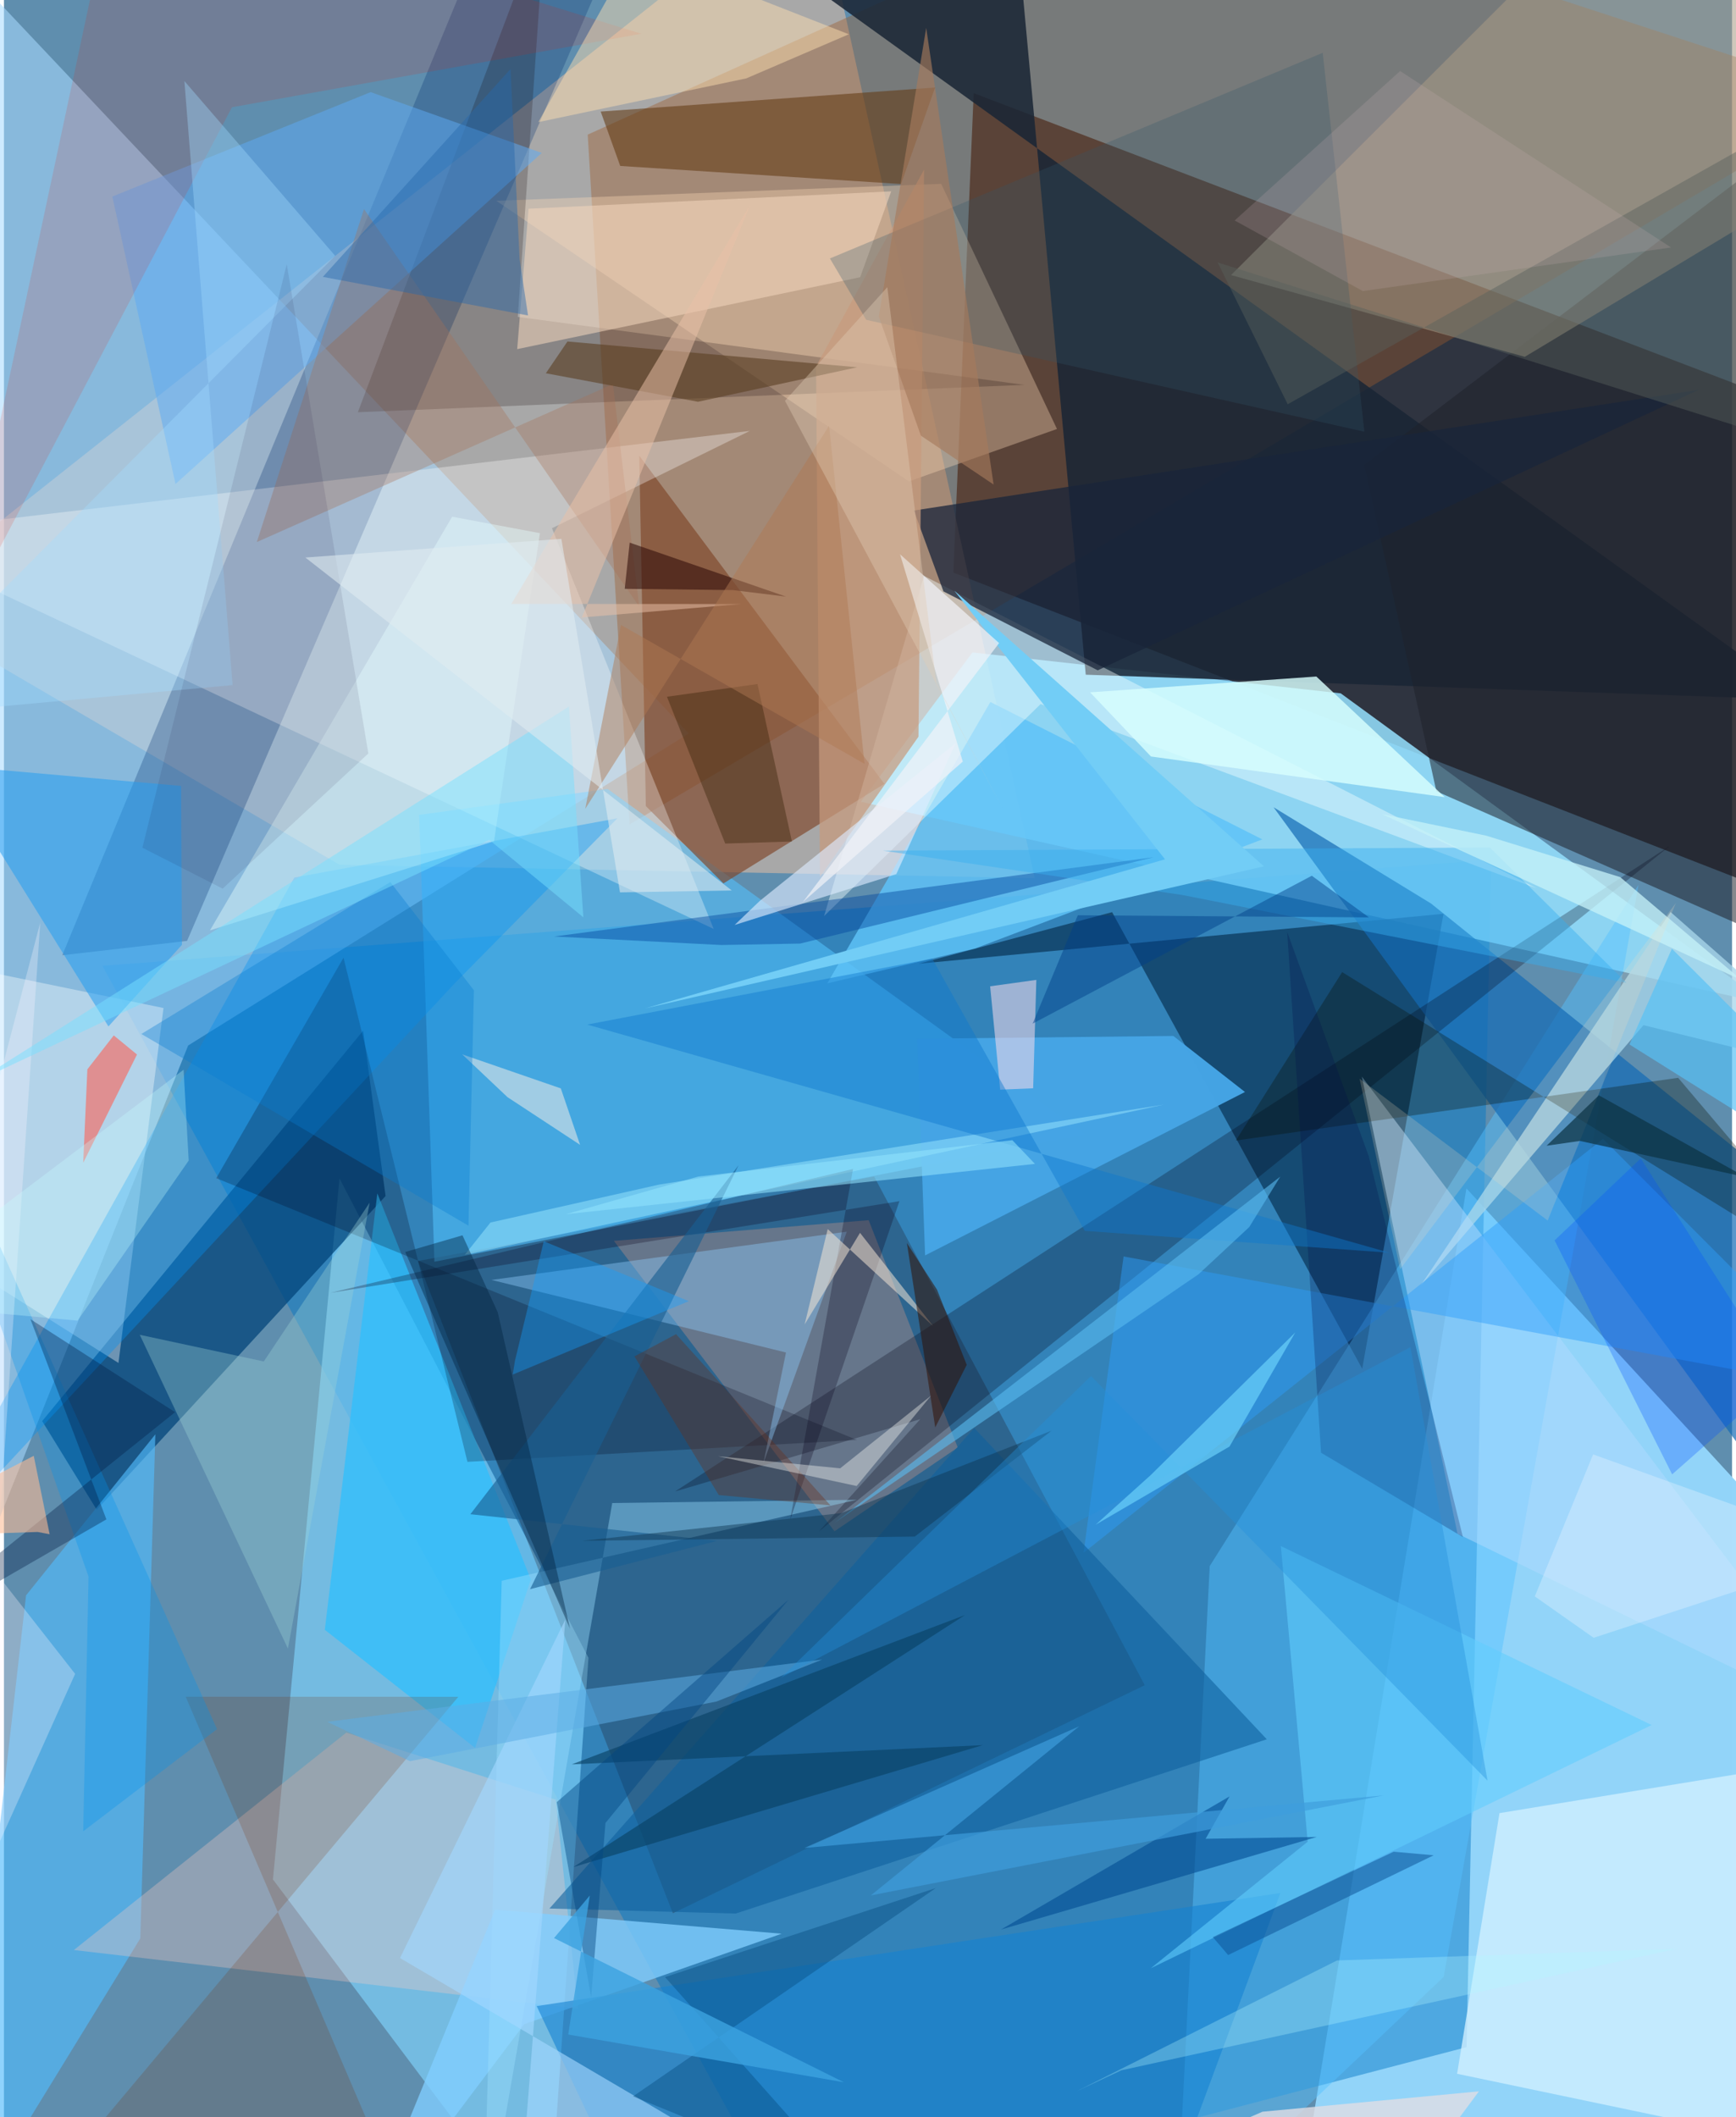 <svg xmlns="http://www.w3.org/2000/svg" width="228" height="278" viewBox="0 0 836 1024"><path fill="#5f8eae" d="M0 0h836v1024H0z"/><path fill="#1d1316" fill-opacity=".725" d="M898 447.898l-438.716-170.97 9.848-231.865 412.255 157.25z"/><path fill="#ffc7a2" fill-opacity=".459" d="M162.358 418.274l336.28 6.43L392.254-60.06l-444.93 352.536z"/><path fill="#92d4fa" fill-opacity=".992" d="M898 1086V781.74L707.503 574.8 623.207 1086z"/><path fill="#0076c6" fill-opacity=".467" d="M380.347 1075.787l327.227-85.66 11.856-574.303-671.803 51.301z"/><path fill="#a8daff" fill-opacity=".565" d="M-62-62l393.275 416.746L89.104 505.665-62 884.167z"/><path fill="#9d5b2c" fill-opacity=".396" d="M302.627 398.768L898 47.195 563.928-62 282.394 65.11z"/><path fill="#95e0fd" fill-opacity=".851" d="M414.516 387.797l438.08 97.726-205.901-150.18-178.162-19.79z"/><path fill="#80d6ff" fill-opacity=".631" d="M282.76 801.815L162.33 569.947l-32.21 339.074L263.067 1086z"/><path fill="#1b0000" fill-opacity=".227" d="M323.6 925.373l228.306-110.305L420.971 569.04l-220.748 40.882z"/><path fill="#093456" fill-opacity=".702" d="M536.097 441.178l120.99 220.85 39.32-220.058-253.896 24.148z"/><path fill="#53c2ff" fill-opacity=".561" d="M200.862 394.127l91.163-12.542L523.37 548.69l-315.124 61.56z"/><path fill="#1a2534" fill-opacity=".863" d="M523.342 326.332L487.434-62 358.356-30.127l512.01 368.621z"/><path fill="#014379" fill-opacity=".729" d="M18.488 687.34l26.392 42.864 139.745-151.74-10.881-79.939z"/><path fill="#7f472a" fill-opacity=".667" d="M425.916 379.102L307.348 220.435l3.182 169.44 37.54 37.4z"/><path fill="#053272" fill-opacity=".286" d="M311.374-62l-68.723 5.39-214.44 518.62 60.366-6.922z"/><path fill="#54c1ff" fill-opacity=".463" d="M567.226 1078.6l129.289-122.455 94.23-528.193L583.31 757.47z"/><path fill="#146bb5" fill-opacity=".702" d="M898 779.48l-12.387-185.358-195.235-157.131-76.168-46.544z"/><path fill="#1e222b" fill-opacity=".541" d="M692.963 382.72l-34.875-157.841L888.786 49.472 898 472.884z"/><path fill="#ffdebb" fill-opacity=".345" d="M453.405 88.92l-215.194 8.204 199.555 135.708 71.66-25.35z"/><path fill="#fff" fill-opacity=".318" d="M-62 258.43l422.825-50.018-95.703 47.069 78.24 193.82z"/><path fill="#a89a85" fill-opacity=".553" d="M898 75.006L788.854-62 593.64 133.05l142.109 39.53z"/><path fill="#51bbfc" fill-opacity=".643" d="M73.244 693.737l-7.287 243.82L-25.164 1086l35.861-314.395z"/><path fill="#d1f0ff" fill-opacity=".784" d="M702.985 1003.014l20.513-126.073L898 848.348l-15.566 192.247z"/><path fill="#5ec2f7" fill-opacity=".835" d="M469.864 458.735l138.9-52.754-131.56-66.454-78.901 136.089z"/><path fill="#b28d87" fill-opacity=".427" d="M295.055 600.17l106.744 140.457 59.624-40.512-43.097-109.954z"/><path fill="#f3ffff" fill-opacity=".424" d="M445.066 278.532l-48.302 164.536 104.729-102.53 239.886 89.085z"/><path fill="#ffcac1" fill-opacity=".306" d="M266.951 870.427l10.693 101.105L33.813 943.16 165.62 837.99z"/><path fill="#000015" fill-opacity=".267" d="M805.798 409.218L394.212 740.734l49.084-54.323-118.632 34.952z"/><path fill="#160608" fill-opacity=".216" d="M171.212 199.377l90.732-240.583-13.356 194.471 245.106 32.884z"/><path fill="#613811" fill-opacity=".557" d="M450.44 42.332L288.68 53.956l9.454 26.311 135.864 8.74z"/><path fill="#d8fefd" fill-opacity=".816" d="M697.009 385.541l-62.11-58.333-109.461 7.649 29.442 31.028z"/><path fill="#18253a" fill-opacity=".749" d="M454.5 286.047l-14.286-39.129 379.655-58.372-290.731 135.668z"/><path fill="#fffeff" fill-opacity=".365" d="M-62 585.096L55.396 659.22l21.782-171.678-133.442-27.475z"/><path fill="#a8d6ea" fill-opacity=".773" d="M806.25 441.107L685.186 622.042 793.158 495.83 898 521.646z"/><path fill="#5eaaf4" fill-opacity=".518" d="M177.392 44.555l82.797 29.407L82.986 234.087 52.43 95.057z"/><path fill="#2fc0fd" fill-opacity=".741" d="M227.915 845.406l-72.703-57.126 25.412-211.09 74.264 186.767z"/><path fill="#0091f3" fill-opacity=".365" d="M140.485 424.445l156.287-28.664-78.74 79.845-263.735 283.359z"/><path fill="#45a4e4" fill-opacity=".988" d="M441.807 502.417l3.81 104.787 154.756-79.045-34.661-27.108z"/><path fill="#80ceff" fill-opacity=".788" d="M171.179 1086l66.413-162.364 138.636 11.63-124.503 43.744z"/><path fill="#782b00" fill-opacity=".188" d="M87.908 820.64l131.906.036-197.939 235.909 177.347 24.07z"/><path fill="#b1dbff" fill-opacity=".498" d="M898 839.057l-241.1-318.34 46.272 221.088 181.23 88.305z"/><path fill="#ec1c00" fill-opacity=".133" d="M110.311 51.868l197.97-35.543L54.829-62l-78.612 368.242z"/><path fill="#000116" fill-opacity=".235" d="M164.268 463.22l59.96 243.823 188.452-10.589-309.998-126.616z"/><path fill="#070e00" fill-opacity=".302" d="M595.93 551.642l51.456-81.468L898 625.362l-88.074-104.07z"/><path fill="#2e9efb" fill-opacity=".463" d="M895.728 673.284L773.573 550.787l-251.282 200.24 19.35-143.328z"/><path fill="#f1d4bc" fill-opacity=".565" d="M429.225 92.555l-15.02 41.526-165.917 34.782 5.493-67.917z"/><path fill="#1582d2" fill-opacity=".592" d="M563.178 1062.187l-272.98-23.101-32.488-68.81 359.82-54.733z"/><path fill="#259ef0" fill-opacity=".545" d="M-27.954 370.114l78.503 126.337 35.547-39.457-.391-76.862z"/><path fill="#8ecbfd" fill-opacity=".408" d="M378.33 654.153l-10.898 53.356 40.31-111.784-171.93 23.322z"/><path fill="#0e609d" fill-opacity=".584" d="M469.402 690.682l-205.51 232.405 90.1 2.433 256.947-84.285z"/><path fill="#a57154" fill-opacity=".333" d="M122.325 262.172l172.268-76.415 12.73 107.638-133.152-192.283z"/><path fill="#e7ffff" fill-opacity=".408" d="M237.077 406.889L99.648 450.003l117.175-200.09 42.462 7.966z"/><path fill="#f7daea" fill-opacity=".545" d="M481.944 527.031l-4.857-49.993 22.349-3.1-1.537 52.427z"/><path fill="#000c48" fill-opacity=".251" d="M637.172 702.63l-16.374-251.87 39.435 108.413 45.572 184.262z"/><path fill="#c79b7e" fill-opacity=".718" d="M392.884 177.17l52.243-95.14-2.709 274.286-47.649 67.755z"/><path fill="#9adfff" fill-opacity=".408" d="M231.761 1086l9.029-321.432 171.87-39.18-118.393 1.566z"/><path fill="#fe6155" fill-opacity=".592" d="M38.342 562.394l26.012-52.363-11.235-9.241-12.762 16.4z"/><path fill="#ffe0b1" fill-opacity=".471" d="M305.038-24.053l-46.527 83.111L359.13 37.91l49.59-21.337z"/><path fill="#61cefe" fill-opacity=".584" d="M630.708 890.778L617.724 747.77l179.39 86.564-242.297 117.634z"/><path fill="#04499f" fill-opacity=".447" d="M347.101 457.074l38.076-.704 170.998-41.758-290.052 38.335z"/><path fill="#9dd1d6" fill-opacity=".353" d="M137.373 797.37l39.531-215.683-51.208 76.81-59.997-12.905z"/><path fill="#9ce9ff" fill-opacity=".486" d="M222.908 606.94l12.456-15.65 81.745-18.383 244.104-38.662z"/><path fill="#33556a" fill-opacity=".271" d="M658.126 208.802L417.11 154.683 399.574 125l238.401-99.452z"/><path fill="#0a001c" fill-opacity=".275" d="M433.2 580.963l-52.824 153.975 30.389-169.551-252.876 59.918z"/><path fill="#a3d8ff" fill-opacity=".627" d="M271.582 783.33L248.035 1086l154.51-14.975-210.95-123.993z"/><path fill="#ddecff" fill-opacity=".624" d="M353.48 447.38l78.227-24.61 28.67-63.275-94.725 76.228z"/><path fill="#c9dce6" fill-opacity=".69" d="M278.715 553.725l-35.123-23.072-21.9-20.701 47.704 16.474z"/><path fill="#5a3e22" fill-opacity=".584" d="M412.749 177.63l-140.14-12.468-10.456 15.373 73.588 13.792z"/><path fill="#094265" fill-opacity=".631" d="M274.679 853.363l198.831-9.297-198.061 58.98L464.945 781.13z"/><path fill="#36afef" fill-opacity=".443" d="M718.836 409.918L784.9 475.33l-214.694-42.428-144.911-21.464z"/><path fill="#c5f1f8" fill-opacity=".765" d="M840.784 474.13L781.9 424.229l-64.88-20.057-50.44-10.437z"/><path fill="#2d0a07" fill-opacity=".557" d="M378.325 288.553l-75.616-26.098-2.397 22.342 52.22.6z"/><path fill="#e9c0a7" fill-opacity=".514" d="M356.69 292.15l-77.128 6.502 81.414-199.51-115.53 192.95z"/><path fill="#a3dcff" fill-opacity=".365" d="M-62 347.229l222.225-223.502-72.941-84.541 23.32 292.171z"/><path fill="#0f79cd" fill-opacity=".443" d="M282.153 495.55l388.113 110.347-147.384-10.568-73.812-131.692z"/><path fill="#024478" fill-opacity=".373" d="M450.817 913.188L304.303 1013.95l104.568 42.553-89.069-100.257z"/><path fill="#392308" fill-opacity=".408" d="M320.744 336.99l28.191 71.016 32.263-1-16.661-76.163z"/><path fill="#195f92" fill-opacity=".616" d="M254.51 768.63l100.858-205.014-129.726 168.751 119.281 12.908z"/><path fill="#0f0b32" fill-opacity=".09" d="M105.802 429.81l70.474-65.377-39.465-236.63-69.847 282.202z"/><path fill="#72cdf6" d="M561.679 415.627L310.142 487.72l299.403-68.7-149.778-133.337z"/><path fill="#f6e7d5" fill-opacity=".525" d="M398.507 594.45l-11.157 46.128 26.79-44.29 35.33 45.068z"/><path fill="#0091eb" fill-opacity=".31" d="M103.083 836.325L-62 469.398 40.921 762.53l-2.583 123.208z"/><path fill="#59605d" fill-opacity=".447" d="M621.039 195.52l229.4-129.127-2.73 142.614-260.547-82.055z"/><path fill="#024d94" fill-opacity=".604" d="M581.336 889.345l53.726-.872-152.749 44.793 110.599-64.404z"/><path fill="#3e9ddc" fill-opacity=".675" d="M520.153 834.953l-100.8 81.8 248.023-48.363-280.115 25.405z"/><path fill="#321205" fill-opacity=".537" d="M450.526 690.407l15.233-30.292-14.382-36.375-14.568-22.532z"/><path fill="#fdf7ff" fill-opacity=".298" d="M17.562 446.172l-31.964 472.131 48.838-108.71-83.97-107.214z"/><path fill="#2768ab" fill-opacity=".443" d="M154.272 133.91l90.79-100.526 4.389 92 4.083 27.194z"/><path fill="#0051ff" fill-opacity=".282" d="M807.019 713.092l52.611-46.367-67.79-106.455-41.683 39.666z"/><path fill="#59bcf2" fill-opacity=".584" d="M577.95 616.287l24.485-22.805 15.007-24.386-215.63 167.45z"/><path fill="#001c42" fill-opacity=".349" d="M12.81 638.043l69.98 44.975L-62 799.226l111.553-64.354z"/><path fill="#dfdde5" fill-opacity=".804" d="M658.208 1086H460.016l148.846-64.646 104.692-9.845z"/><path fill="#0e5498" fill-opacity=".529" d="M592.226 945.578l99.433-48.244-19.358-1.729-87.479 41.314z"/><path fill="#f6dcbe" fill-opacity=".204" d="M655.817 521.724l19.591 92.155 133.419-177.14-62.016 153.595z"/><path fill="#692f19" fill-opacity=".353" d="M325.148 645.282l74.7 82.823-54.044-5-40.78-67.066z"/><path fill="#b2f6ff" fill-opacity=".31" d="M540.551 1001.329l268.82-58.784-164.473 5.656-125.919 63.247z"/><path fill="#f0f2f8" fill-opacity=".71" d="M481.426 311.03L386.47 436.32l77.392-67.976-30.359-100.258z"/><path fill="#004089" fill-opacity=".463" d="M632.696 423.569l27.646 20.139-140.844-1.03-21.855 52.424z"/><path fill="#0c3344" fill-opacity=".71" d="M771.563 529.77l-25.283 24.376 16.117-2.315 80.2 17.498z"/><path fill="#b07953" fill-opacity=".475" d="M416.324 369.44l-17.152-163.547-117.973 185.341 17.305-88.963z"/><path fill="#149fff" fill-opacity=".384" d="M261.145 600.341l-13.93 57.786-1.085 6.7 85.178-35.498z"/><path fill="#077dd1" fill-opacity=".349" d="M186.922 426.627L66.47 500.096l158.248 92.733 2.634-113.868z"/><path fill="#a67a5c" fill-opacity=".639" d="M478.762 234.359l-35.184-23.646-20.342-57.645 22.92-139.589z"/><path fill="#103752" fill-opacity=".467" d="M506.791 691.98l-66.161 51.212-160.949 2.046 125.357-13.387z"/><path fill="#5cade4" fill-opacity=".533" d="M344.707 822.97l51.14-20.296-239.492 30.095 40.06 19.042z"/><path fill="#00223f" fill-opacity=".42" d="M238.876 634.694l34.951 153.01-79.72-182.145 27.714-8.085z"/><path fill="#76e0ff" fill-opacity=".482" d="M234.767 406.217l-248.81 117.219L273.34 341.72l6.959 101.96z"/><path fill="#2291db" fill-opacity=".384" d="M680.415 651.58l37.288 209.64-191.816-195.703-149.968 145.896z"/><path fill="#e0ccb6" fill-opacity=".392" d="M451.06 330.406l-23.714-191.51-49.507 54.952 105.432 197.37z"/><path fill="#58c1f5" fill-opacity=".694" d="M786.38 505.175l20.514-46.316L898 549.808v25.385z"/><path fill="#91e2fd" fill-opacity=".565" d="M498.77 562.935l-226.893 24.316 64.017-18.192 151.934-17.587z"/><path fill="#004682" fill-opacity=".435" d="M284.061 965.978l-16.638-94.342 112.064-97.879-88.49 107.939z"/><path fill="#e0ebf1" fill-opacity=".565" d="M352.092 430.697l-54.07.91-28.355-170.98-123.874 9.024z"/><path fill="#fefef9" fill-opacity=".38" d="M345.462 704.33l59.066 5.85 44.021-35.203-36.045 43.753z"/><path fill="#cfb3b6" fill-opacity=".192" d="M657.373 140.781l-61.992-34.145 80.047-72.276 131.04 85.334z"/><path fill="#70d8ff" fill-opacity=".624" d="M554.76 713.458l-26.664 24.003 64.791-37.818 31.81-55.187z"/><path fill="#3ca2e0" fill-opacity=".808" d="M283.42 916.792l-17.314 20.583 140.219 69.738-133.345-23.075z"/><path fill="#c6ffff" fill-opacity=".298" d="M35.616 638.738L89.37 561.33l-2.465-43.936L-62 629.827z"/><path fill="#febb94" fill-opacity=".576" d="M14.408 704.13L-62 743.558l78.296-2.6 5.797 1.097z"/><path fill="#f4faff" fill-opacity=".31" d="M769.05 792.142L898 749.886l-129.207-46.431-28.22 68.663z"/></svg>